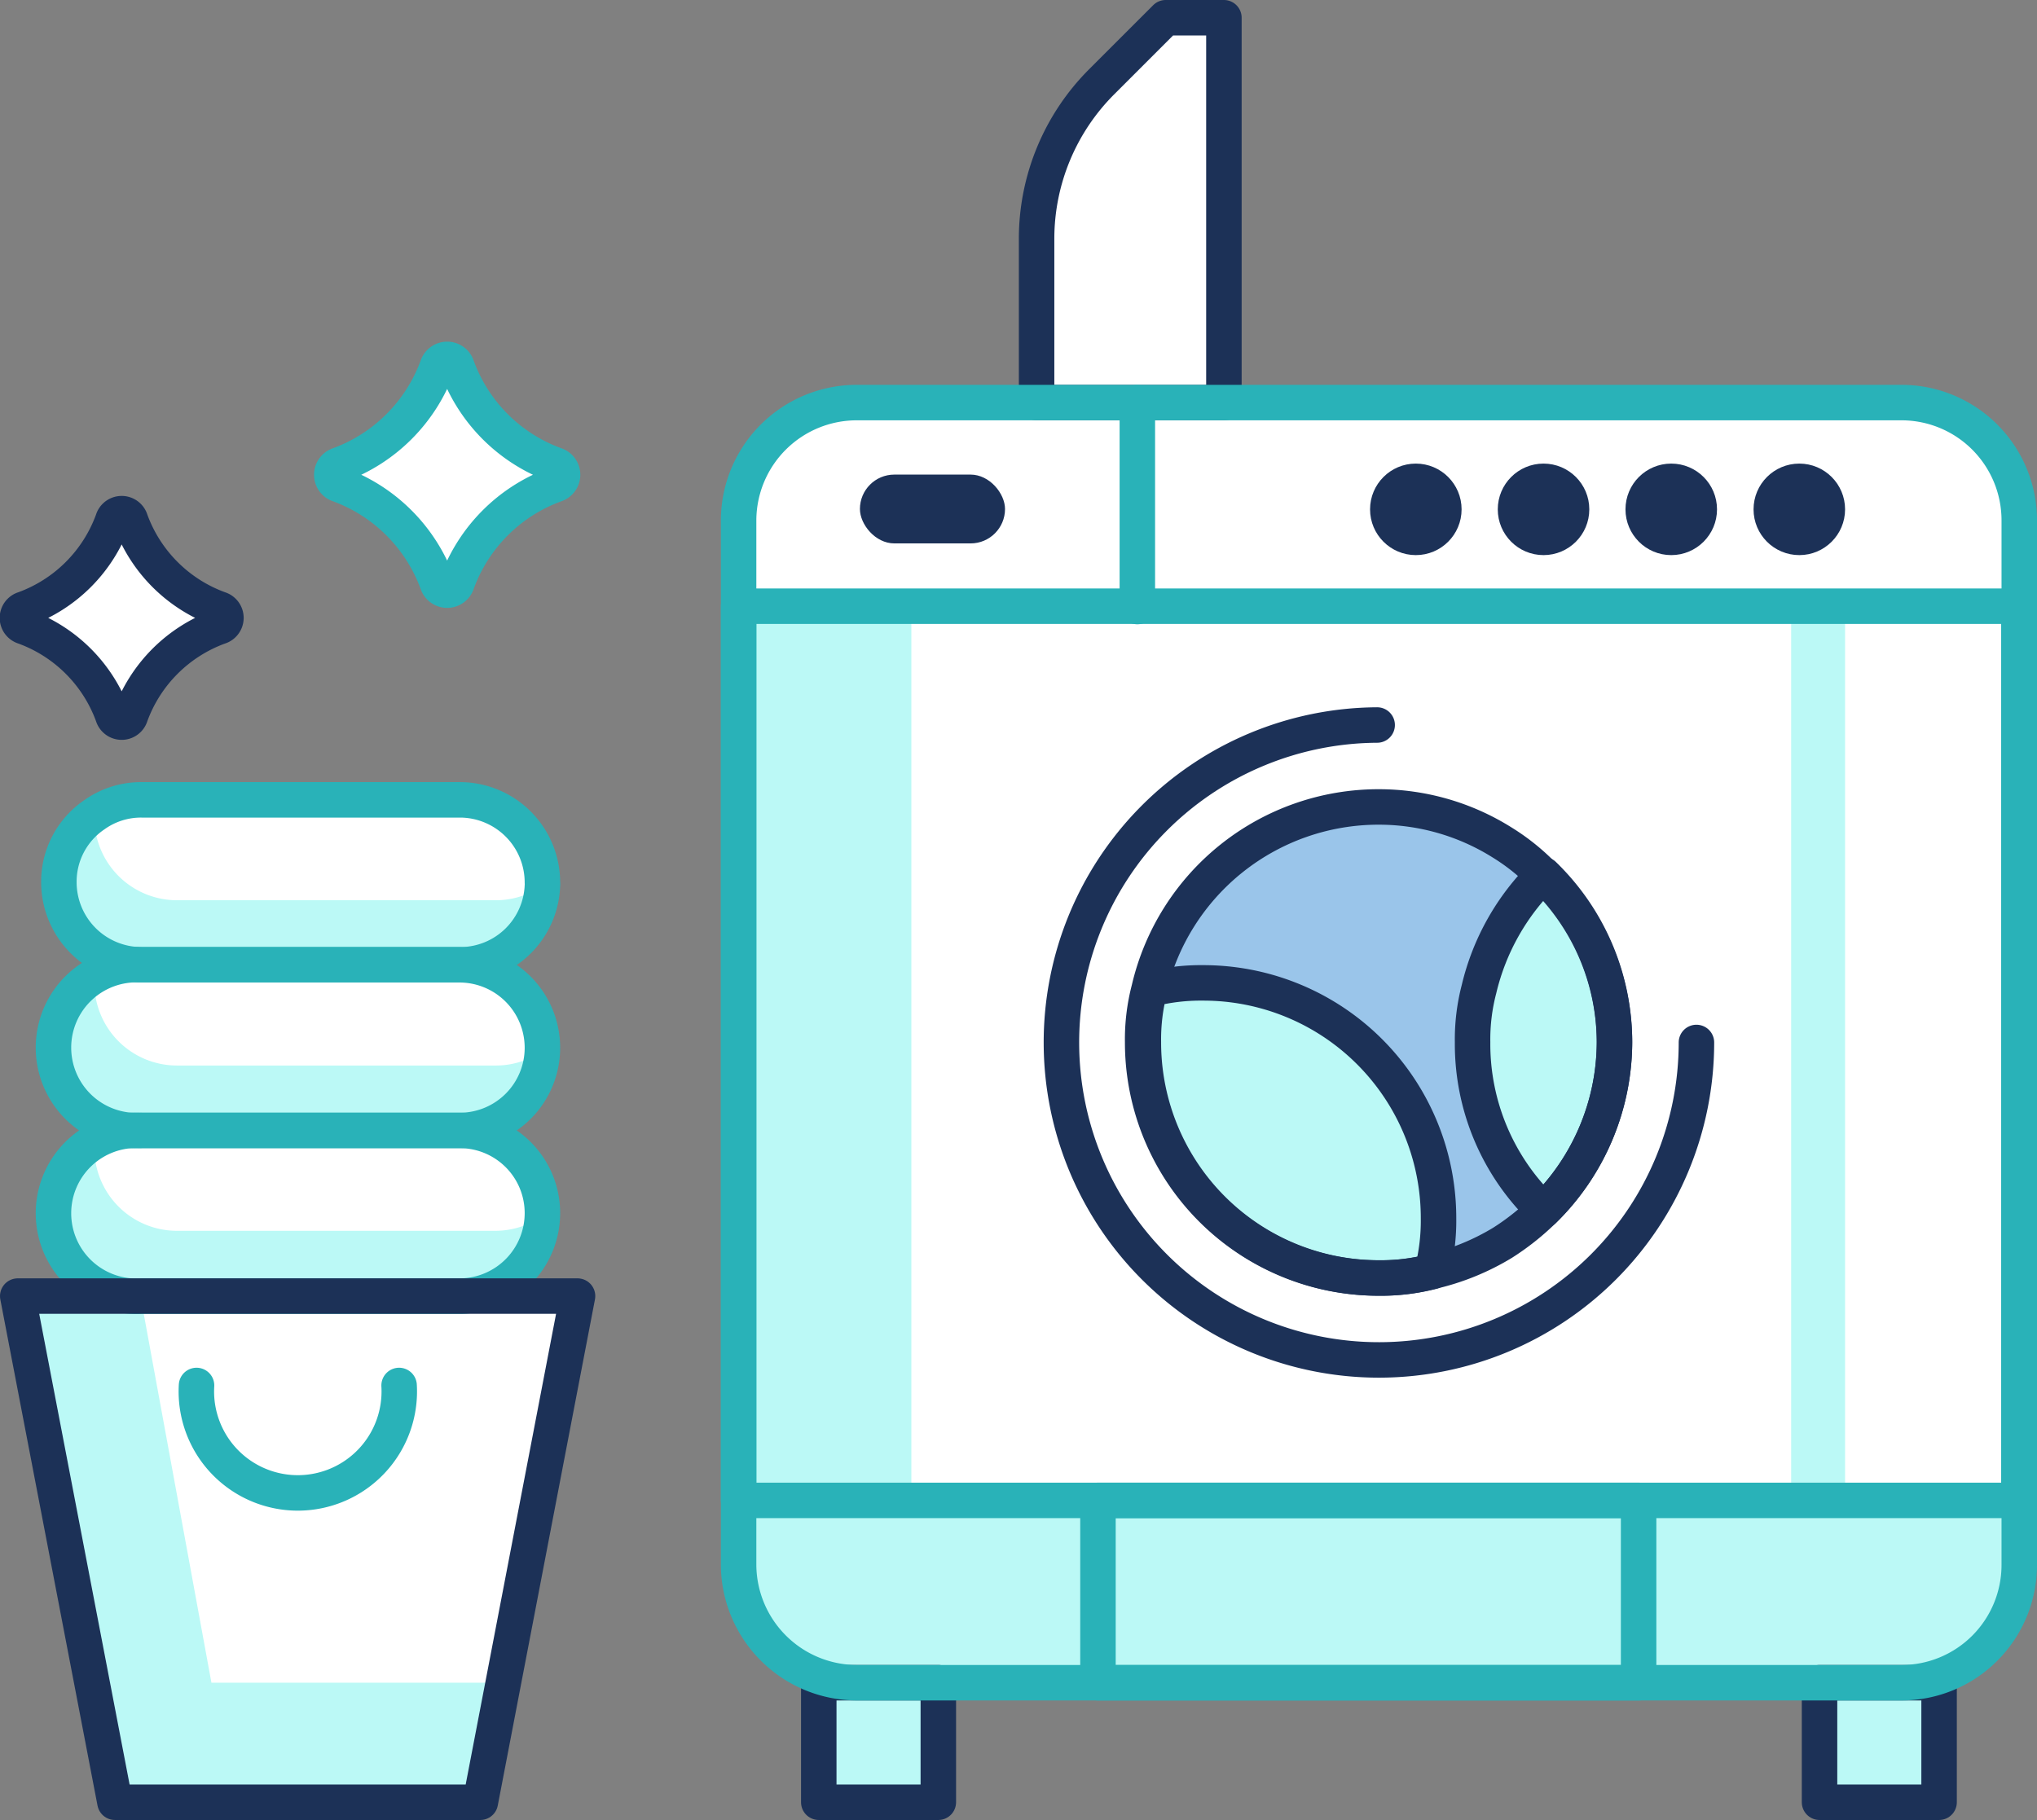 <svg xmlns="http://www.w3.org/2000/svg" viewBox="0 0 57.42 51.31"><rect x="0" y="0" width="57.42" height="51.31" fill="#808080" stroke="none"/><defs><style>.cls-1{fill:#fff;}.cls-2{fill:#9ac5ea;}.cls-3{fill:#bbf9f6;}.cls-4,.cls-5{fill:none;stroke-linecap:round;stroke-linejoin:round;}.cls-4{stroke:#1c3157;}.cls-5{stroke:#29b2b8;}.cls-6{fill:#1c3157;}</style></defs><g id="Layer_2" data-name="Layer 2"><g id="Layer_2-2" data-name="Layer 2"><path class="cls-1" d="M56.92,14.66V44.12a3.32,3.32,0,0,1-3.32,3.32h1.06v3.37H51.29V47.44H26.45v3.37H23.08V47.44h1.08a3.34,3.34,0,0,1-3.34-3.32V14.66a3.33,3.33,0,0,1,3.34-3.31h5.06V6.72A6.26,6.26,0,0,1,31.06,2.3L32.86.5H34.5V11.35H53.6A3.32,3.32,0,0,1,56.92,14.66Z"/><path class="cls-2" d="M45.51,29.38a6.66,6.66,0,0,1-2,4.74,7,7,0,0,1-1.16.92,6.78,6.78,0,0,1-2,.81,5.74,5.74,0,0,1-1.49.18,6.64,6.64,0,0,1-6.65-6.65,5.58,5.58,0,0,1,.18-1.49,6.64,6.64,0,0,1,6.47-5.14,6.54,6.54,0,0,1,3.48,1,6,6,0,0,1,1.15.92A6.56,6.56,0,0,1,45.51,29.38Z"/><rect class="cls-3" x="50.49" y="17.42" width="1.52" height="24.88"/><rect class="cls-3" x="20.82" y="17.09" width="4.87" height="25.21"/><path class="cls-3" d="M45.51,29.38a6.66,6.66,0,0,1-2,4.74,6.49,6.49,0,0,1-2-4.74,5.58,5.58,0,0,1,.18-1.49,6.67,6.67,0,0,1,1.82-3.23A6.56,6.56,0,0,1,45.51,29.38Z"/><path class="cls-3" d="M40.55,34.34a5.78,5.78,0,0,1-.18,1.51,5.74,5.74,0,0,1-1.49.18,6.64,6.64,0,0,1-6.65-6.65,5.58,5.58,0,0,1,.18-1.49,5.84,5.84,0,0,1,1.51-.18A6.63,6.63,0,0,1,40.55,34.34Z"/><path class="cls-3" d="M20.82,41.92v2.2a3.34,3.34,0,0,0,2.05,3.06v3.74h3.71V47.44H51.12v3.48h3.71V47.19a3.32,3.32,0,0,0,2.09-3.07v-2.2Z"/><rect class="cls-4" x="23.08" y="47.44" width="3.37" height="3.37"/><rect class="cls-4" x="51.29" y="47.44" width="3.37" height="3.37"/><path class="cls-4" d="M34.5.5V11.35H29.22V6.72A6.26,6.26,0,0,1,31.06,2.3L32.86.5Z"/><path class="cls-5" d="M56.92,14.66V44.12a3.32,3.32,0,0,1-3.32,3.32H24.16a3.34,3.34,0,0,1-3.34-3.32V14.66a3.33,3.33,0,0,1,3.34-3.31H53.6A3.32,3.32,0,0,1,56.92,14.66Z"/><rect class="cls-5" x="20.82" y="17.09" width="36.09" height="25.21"/><path class="cls-4" d="M47.82,29.39a8.95,8.95,0,1,1-9-8.95"/><path class="cls-4" d="M45.51,29.38a6.66,6.66,0,0,1-2,4.74,7,7,0,0,1-1.16.92,6.78,6.78,0,0,1-2,.81,5.74,5.74,0,0,1-1.49.18,6.64,6.64,0,0,1-6.65-6.65,5.58,5.58,0,0,1,.18-1.49,6.64,6.64,0,0,1,6.47-5.14,6.54,6.54,0,0,1,3.48,1,6,6,0,0,1,1.15.92A6.56,6.56,0,0,1,45.51,29.38Z"/><rect class="cls-6" x="24.24" y="13.38" width="4.09" height="1.94" rx="0.97"/><line class="cls-5" x1="32.06" y1="11.35" x2="32.06" y2="17.1"/><circle class="cls-6" cx="39.91" cy="14.36" r="1.29"/><circle class="cls-6" cx="43.51" cy="14.36" r="1.29"/><circle class="cls-6" cx="47.11" cy="14.36" r="1.29"/><circle class="cls-6" cx="50.72" cy="14.36" r="1.29"/><rect class="cls-5" x="30.95" y="42.3" width="15.24" height="5.14"/><path class="cls-3" d="M16.28,36.54l-2.09,10.9-.64,3.37H3.24L.5,36.54H4a2.24,2.24,0,0,1-1.73-.78,2.28,2.28,0,0,1-.61-1.57A2.33,2.33,0,0,1,4,31.87,2.34,2.34,0,1,1,4,27.2a2.33,2.33,0,1,1,0-4.65h9a2.33,2.33,0,1,1,0,4.65,2.34,2.34,0,1,1,0,4.67,2.34,2.34,0,1,1,0,4.67Z"/><polygon class="cls-1" points="16.28 36.54 13.54 50.81 3.24 50.81 0.5 36.54 16.28 36.54"/><polygon class="cls-3" points="14.19 47.44 13.54 50.81 3.24 50.81 0.5 36.54 3.96 36.54 5.96 47.44 14.19 47.44"/><path class="cls-1" d="M15.29,24.88a.31.31,0,0,1,0,.09,2.31,2.31,0,0,1-1.34.41H5a2.33,2.33,0,0,1-2.34-2.32.13.13,0,0,1,0-.09A2.26,2.26,0,0,1,4,22.55h9A2.33,2.33,0,0,1,15.29,24.88Z"/><path class="cls-1" d="M15.29,29.54a.31.31,0,0,1,0,.09,2.31,2.31,0,0,1-1.34.41H5a2.33,2.33,0,0,1-2.34-2.32.13.13,0,0,1,0-.09A2.26,2.26,0,0,1,4,27.21h9A2.33,2.33,0,0,1,15.29,29.54Z"/><path class="cls-1" d="M15.29,34.19a.25.25,0,0,1,0,.09,2.32,2.32,0,0,1-1.34.42H5a2.33,2.33,0,0,1-2.34-2.33.16.16,0,0,1,0-.09A2.26,2.26,0,0,1,4,31.87h9A2.33,2.33,0,0,1,15.29,34.19Z"/><path class="cls-5" d="M15.29,34.19A2.34,2.34,0,0,1,13,36.54H4a2.34,2.34,0,1,1,0-4.67h9A2.33,2.33,0,0,1,15.29,34.19Z"/><path class="cls-5" d="M15.29,29.55A2.33,2.33,0,0,1,13,31.87H4A2.34,2.34,0,1,1,4,27.2h9A2.34,2.34,0,0,1,15.29,29.55Z"/><path class="cls-5" d="M15.29,24.88a.31.31,0,0,1,0,.09A2.32,2.32,0,0,1,13,27.2H4a2.33,2.33,0,0,1-2.34-2.32,2.28,2.28,0,0,1,1-1.91A2.26,2.26,0,0,1,4,22.55h9A2.33,2.33,0,0,1,15.29,24.88Z"/><polygon class="cls-4" points="16.28 36.54 13.54 50.81 3.24 50.81 0.5 36.54 16.28 36.54"/><path class="cls-5" d="M11.25,39.06a2.86,2.86,0,1,1-5.71,0"/><path class="cls-4" d="M45.51,29.38a6.66,6.66,0,0,1-2,4.74,6.49,6.49,0,0,1-2-4.74,5.58,5.58,0,0,1,.18-1.49,6.67,6.67,0,0,1,1.82-3.23A6.56,6.56,0,0,1,45.51,29.38Z"/><path class="cls-4" d="M40.55,34.34a5.78,5.78,0,0,1-.18,1.51,5.74,5.74,0,0,1-1.49.18,6.64,6.64,0,0,1-6.65-6.65,5.58,5.58,0,0,1,.18-1.49,5.84,5.84,0,0,1,1.51-.18A6.63,6.63,0,0,1,40.55,34.34Z"/><path class="cls-1" d="M12.88,10.33a4.63,4.63,0,0,0,2.78,2.78.29.29,0,0,1,0,.55,4.63,4.63,0,0,0-2.78,2.78.29.29,0,0,1-.55,0,4.66,4.66,0,0,0-2.78-2.78.29.29,0,0,1,0-.55,4.66,4.66,0,0,0,2.78-2.78A.29.29,0,0,1,12.88,10.33Z"/><path class="cls-1" d="M3.68,14.67a4.18,4.18,0,0,0,2.5,2.5.26.26,0,0,1,0,.5,4.18,4.18,0,0,0-2.5,2.5.26.26,0,0,1-.5,0,4.18,4.18,0,0,0-2.5-2.5.26.26,0,0,1,0-.5,4.18,4.18,0,0,0,2.5-2.5A.26.26,0,0,1,3.68,14.67Z"/><path class="cls-5" d="M12.88,10.33a4.63,4.63,0,0,0,2.78,2.78.29.29,0,0,1,0,.55,4.63,4.63,0,0,0-2.78,2.78.29.29,0,0,1-.55,0,4.66,4.66,0,0,0-2.78-2.78.29.29,0,0,1,0-.55,4.66,4.66,0,0,0,2.78-2.78A.29.29,0,0,1,12.88,10.33Z"/><path class="cls-4" d="M3.68,14.67a4.18,4.18,0,0,0,2.5,2.5.26.26,0,0,1,0,.5,4.18,4.18,0,0,0-2.5,2.5.26.26,0,0,1-.5,0,4.18,4.18,0,0,0-2.5-2.5.26.26,0,0,1,0-.5,4.18,4.18,0,0,0,2.5-2.5A.26.26,0,0,1,3.68,14.67Z"/></g></g></svg>